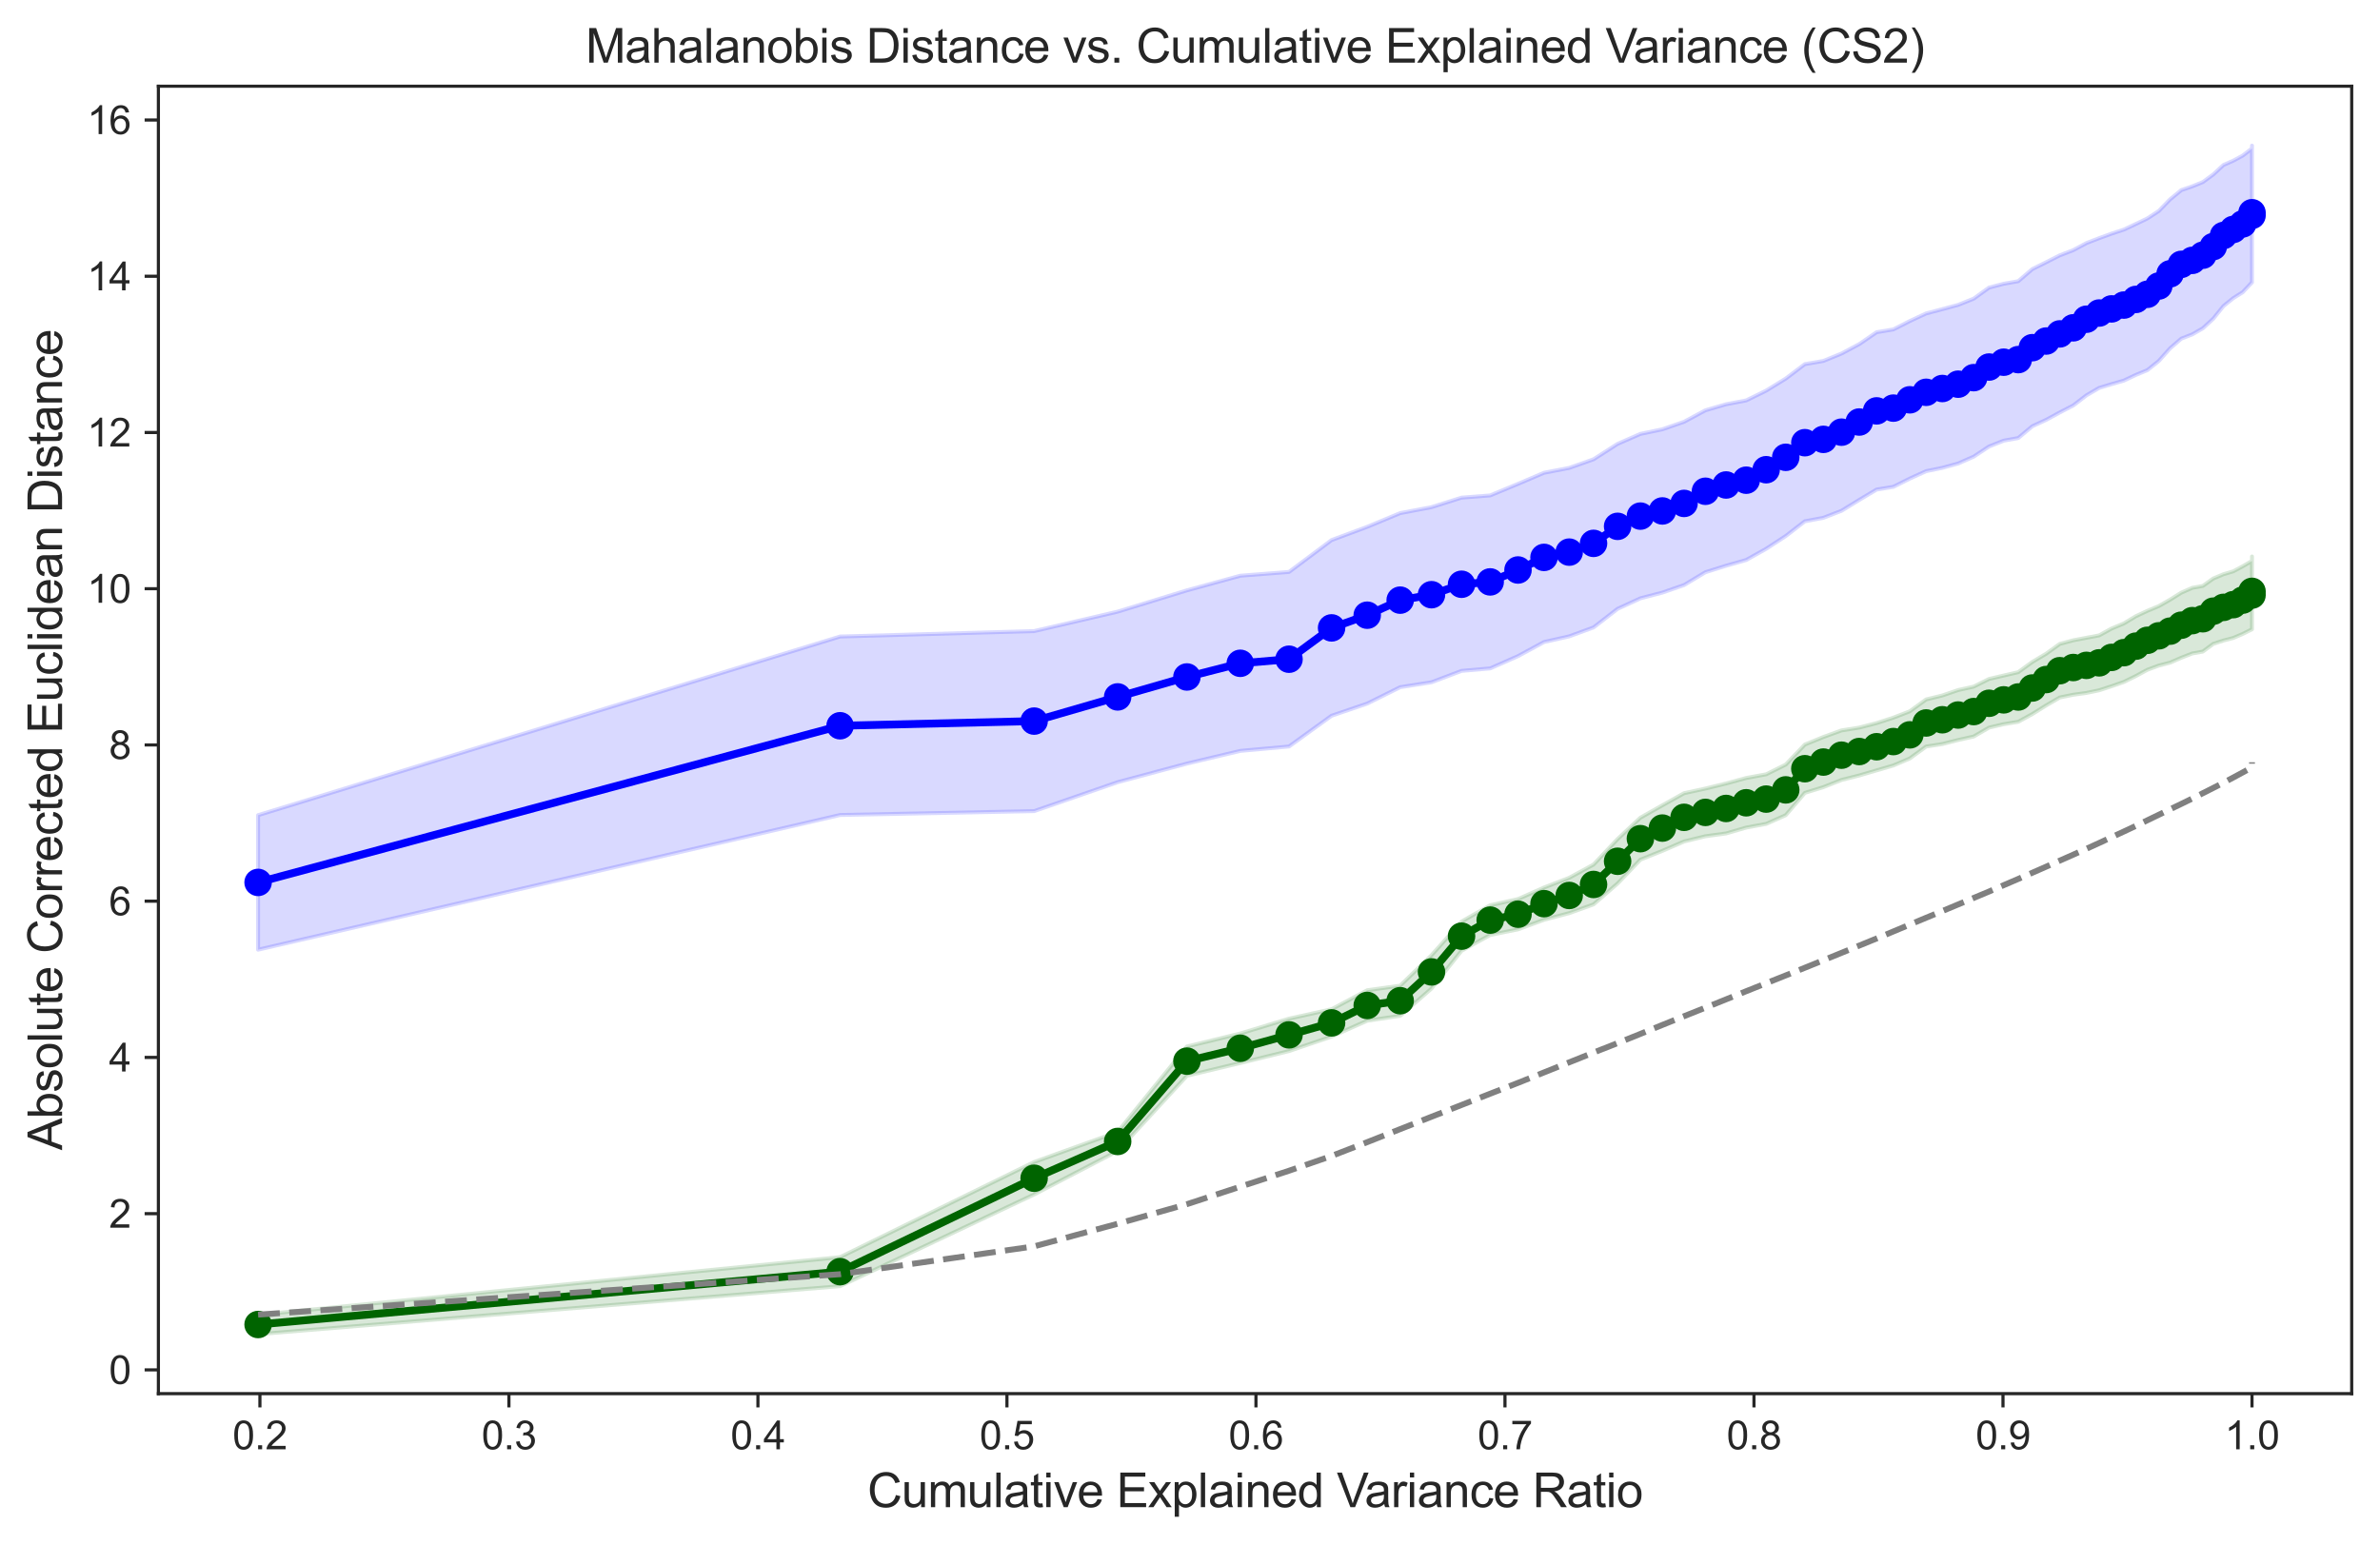 <?xml version="1.0" encoding="utf-8" standalone="no"?>
<!DOCTYPE svg PUBLIC "-//W3C//DTD SVG 1.1//EN"
  "http://www.w3.org/Graphics/SVG/1.1/DTD/svg11.dtd">
<svg xmlns:xlink="http://www.w3.org/1999/xlink" width="605.496pt" height="393.042pt" viewBox="0 0 605.496 393.042" xmlns="http://www.w3.org/2000/svg" version="1.1">
 <defs>
  <style type="text/css">*{stroke-linejoin: round; stroke-linecap: butt}</style>
 </defs>
 <g id="figure_1">
  <g id="patch_1">
   <path d="M 0 393.042 
L 605.496 393.042 
L 605.496 0 
L 0 0 
z
" style="fill: #ffffff"/>
  </g>
  <g id="axes_1">
   <g id="patch_2">
    <path d="M 40.296 354.576 
L 598.296 354.576 
L 598.296 21.936 
L 40.296 21.936 
z
" style="fill: #ffffff"/>
   </g>
   <g id="matplotlib.axis_1">
    <g id="xtick_1">
     <g id="line2d_1">
      <defs>
       <path id="mf337834ff1" d="M 0 0 
L 0 3.5 
" style="stroke: #262626; stroke-width: 0.8"/>
      </defs>
      <g>
       <use xlink:href="#mf337834ff1" x="66.124" y="354.576" style="fill: #262626; stroke: #262626; stroke-width: 0.8"/>
      </g>
     </g>
     <g id="text_1">
      <!-- 0.2 -->
      <g style="fill: #262626" transform="translate(59.174 368.733) scale(0.1 -0.1)">
       <defs>
        <path id="ArialMT-30" d="M 266 2259 
Q 266 3072 433 3567 
Q 600 4063 929 4331 
Q 1259 4600 1759 4600 
Q 2128 4600 2406 4451 
Q 2684 4303 2865 4023 
Q 3047 3744 3150 3342 
Q 3253 2941 3253 2259 
Q 3253 1453 3087 958 
Q 2922 463 2592 192 
Q 2263 -78 1759 -78 
Q 1097 -78 719 397 
Q 266 969 266 2259 
z
M 844 2259 
Q 844 1131 1108 757 
Q 1372 384 1759 384 
Q 2147 384 2411 759 
Q 2675 1134 2675 2259 
Q 2675 3391 2411 3762 
Q 2147 4134 1753 4134 
Q 1366 4134 1134 3806 
Q 844 3388 844 2259 
z
" transform="scale(0.016)"/>
        <path id="ArialMT-2e" d="M 581 0 
L 581 641 
L 1222 641 
L 1222 0 
L 581 0 
z
" transform="scale(0.016)"/>
        <path id="ArialMT-32" d="M 3222 541 
L 3222 0 
L 194 0 
Q 188 203 259 391 
Q 375 700 629 1000 
Q 884 1300 1366 1694 
Q 2113 2306 2375 2664 
Q 2638 3022 2638 3341 
Q 2638 3675 2398 3904 
Q 2159 4134 1775 4134 
Q 1369 4134 1125 3890 
Q 881 3647 878 3216 
L 300 3275 
Q 359 3922 746 4261 
Q 1134 4600 1788 4600 
Q 2447 4600 2831 4234 
Q 3216 3869 3216 3328 
Q 3216 3053 3103 2787 
Q 2991 2522 2730 2228 
Q 2469 1934 1863 1422 
Q 1356 997 1212 845 
Q 1069 694 975 541 
L 3222 541 
z
" transform="scale(0.016)"/>
       </defs>
       <use xlink:href="#ArialMT-30"/>
       <use xlink:href="#ArialMT-2e" x="55.615"/>
       <use xlink:href="#ArialMT-32" x="83.398"/>
      </g>
     </g>
    </g>
    <g id="xtick_2">
     <g id="line2d_2">
      <g>
       <use xlink:href="#mf337834ff1" x="129.475" y="354.576" style="fill: #262626; stroke: #262626; stroke-width: 0.8"/>
      </g>
     </g>
     <g id="text_2">
      <!-- 0.3 -->
      <g style="fill: #262626" transform="translate(122.525 368.733) scale(0.1 -0.1)">
       <defs>
        <path id="ArialMT-33" d="M 269 1209 
L 831 1284 
Q 928 806 1161 595 
Q 1394 384 1728 384 
Q 2125 384 2398 659 
Q 2672 934 2672 1341 
Q 2672 1728 2419 1979 
Q 2166 2231 1775 2231 
Q 1616 2231 1378 2169 
L 1441 2663 
Q 1497 2656 1531 2656 
Q 1891 2656 2178 2843 
Q 2466 3031 2466 3422 
Q 2466 3731 2256 3934 
Q 2047 4138 1716 4138 
Q 1388 4138 1169 3931 
Q 950 3725 888 3313 
L 325 3413 
Q 428 3978 793 4289 
Q 1159 4600 1703 4600 
Q 2078 4600 2393 4439 
Q 2709 4278 2876 4000 
Q 3044 3722 3044 3409 
Q 3044 3113 2884 2869 
Q 2725 2625 2413 2481 
Q 2819 2388 3044 2092 
Q 3269 1797 3269 1353 
Q 3269 753 2831 336 
Q 2394 -81 1725 -81 
Q 1122 -81 723 278 
Q 325 638 269 1209 
z
" transform="scale(0.016)"/>
       </defs>
       <use xlink:href="#ArialMT-30"/>
       <use xlink:href="#ArialMT-2e" x="55.615"/>
       <use xlink:href="#ArialMT-33" x="83.398"/>
      </g>
     </g>
    </g>
    <g id="xtick_3">
     <g id="line2d_3">
      <g>
       <use xlink:href="#mf337834ff1" x="192.826" y="354.576" style="fill: #262626; stroke: #262626; stroke-width: 0.8"/>
      </g>
     </g>
     <g id="text_3">
      <!-- 0.4 -->
      <g style="fill: #262626" transform="translate(185.876 368.733) scale(0.1 -0.1)">
       <defs>
        <path id="ArialMT-34" d="M 2069 0 
L 2069 1097 
L 81 1097 
L 81 1613 
L 2172 4581 
L 2631 4581 
L 2631 1613 
L 3250 1613 
L 3250 1097 
L 2631 1097 
L 2631 0 
L 2069 0 
z
M 2069 1613 
L 2069 3678 
L 634 1613 
L 2069 1613 
z
" transform="scale(0.016)"/>
       </defs>
       <use xlink:href="#ArialMT-30"/>
       <use xlink:href="#ArialMT-2e" x="55.615"/>
       <use xlink:href="#ArialMT-34" x="83.398"/>
      </g>
     </g>
    </g>
    <g id="xtick_4">
     <g id="line2d_4">
      <g>
       <use xlink:href="#mf337834ff1" x="256.177" y="354.576" style="fill: #262626; stroke: #262626; stroke-width: 0.8"/>
      </g>
     </g>
     <g id="text_4">
      <!-- 0.5 -->
      <g style="fill: #262626" transform="translate(249.227 368.733) scale(0.1 -0.1)">
       <defs>
        <path id="ArialMT-35" d="M 266 1200 
L 856 1250 
Q 922 819 1161 601 
Q 1400 384 1738 384 
Q 2144 384 2425 690 
Q 2706 997 2706 1503 
Q 2706 1984 2436 2262 
Q 2166 2541 1728 2541 
Q 1456 2541 1237 2417 
Q 1019 2294 894 2097 
L 366 2166 
L 809 4519 
L 3088 4519 
L 3088 3981 
L 1259 3981 
L 1013 2750 
Q 1425 3038 1878 3038 
Q 2478 3038 2890 2622 
Q 3303 2206 3303 1553 
Q 3303 931 2941 478 
Q 2500 -78 1738 -78 
Q 1113 -78 717 272 
Q 322 622 266 1200 
z
" transform="scale(0.016)"/>
       </defs>
       <use xlink:href="#ArialMT-30"/>
       <use xlink:href="#ArialMT-2e" x="55.615"/>
       <use xlink:href="#ArialMT-35" x="83.398"/>
      </g>
     </g>
    </g>
    <g id="xtick_5">
     <g id="line2d_5">
      <g>
       <use xlink:href="#mf337834ff1" x="319.528" y="354.576" style="fill: #262626; stroke: #262626; stroke-width: 0.8"/>
      </g>
     </g>
     <g id="text_5">
      <!-- 0.6 -->
      <g style="fill: #262626" transform="translate(312.578 368.733) scale(0.1 -0.1)">
       <defs>
        <path id="ArialMT-36" d="M 3184 3459 
L 2625 3416 
Q 2550 3747 2413 3897 
Q 2184 4138 1850 4138 
Q 1581 4138 1378 3988 
Q 1113 3794 959 3422 
Q 806 3050 800 2363 
Q 1003 2672 1297 2822 
Q 1591 2972 1913 2972 
Q 2475 2972 2870 2558 
Q 3266 2144 3266 1488 
Q 3266 1056 3080 686 
Q 2894 316 2569 119 
Q 2244 -78 1831 -78 
Q 1128 -78 684 439 
Q 241 956 241 2144 
Q 241 3472 731 4075 
Q 1159 4600 1884 4600 
Q 2425 4600 2770 4297 
Q 3116 3994 3184 3459 
z
M 888 1484 
Q 888 1194 1011 928 
Q 1134 663 1356 523 
Q 1578 384 1822 384 
Q 2178 384 2434 671 
Q 2691 959 2691 1453 
Q 2691 1928 2437 2201 
Q 2184 2475 1800 2475 
Q 1419 2475 1153 2201 
Q 888 1928 888 1484 
z
" transform="scale(0.016)"/>
       </defs>
       <use xlink:href="#ArialMT-30"/>
       <use xlink:href="#ArialMT-2e" x="55.615"/>
       <use xlink:href="#ArialMT-36" x="83.398"/>
      </g>
     </g>
    </g>
    <g id="xtick_6">
     <g id="line2d_6">
      <g>
       <use xlink:href="#mf337834ff1" x="382.879" y="354.576" style="fill: #262626; stroke: #262626; stroke-width: 0.8"/>
      </g>
     </g>
     <g id="text_6">
      <!-- 0.7 -->
      <g style="fill: #262626" transform="translate(375.929 368.733) scale(0.1 -0.1)">
       <defs>
        <path id="ArialMT-37" d="M 303 3981 
L 303 4522 
L 3269 4522 
L 3269 4084 
Q 2831 3619 2401 2847 
Q 1972 2075 1738 1259 
Q 1569 684 1522 0 
L 944 0 
Q 953 541 1156 1306 
Q 1359 2072 1739 2783 
Q 2119 3494 2547 3981 
L 303 3981 
z
" transform="scale(0.016)"/>
       </defs>
       <use xlink:href="#ArialMT-30"/>
       <use xlink:href="#ArialMT-2e" x="55.615"/>
       <use xlink:href="#ArialMT-37" x="83.398"/>
      </g>
     </g>
    </g>
    <g id="xtick_7">
     <g id="line2d_7">
      <g>
       <use xlink:href="#mf337834ff1" x="446.23" y="354.576" style="fill: #262626; stroke: #262626; stroke-width: 0.8"/>
      </g>
     </g>
     <g id="text_7">
      <!-- 0.8 -->
      <g style="fill: #262626" transform="translate(439.28 368.733) scale(0.1 -0.1)">
       <defs>
        <path id="ArialMT-38" d="M 1131 2484 
Q 781 2613 612 2850 
Q 444 3088 444 3419 
Q 444 3919 803 4259 
Q 1163 4600 1759 4600 
Q 2359 4600 2725 4251 
Q 3091 3903 3091 3403 
Q 3091 3084 2923 2848 
Q 2756 2613 2416 2484 
Q 2838 2347 3058 2040 
Q 3278 1734 3278 1309 
Q 3278 722 2862 322 
Q 2447 -78 1769 -78 
Q 1091 -78 675 323 
Q 259 725 259 1325 
Q 259 1772 486 2073 
Q 713 2375 1131 2484 
z
M 1019 3438 
Q 1019 3113 1228 2906 
Q 1438 2700 1772 2700 
Q 2097 2700 2305 2904 
Q 2513 3109 2513 3406 
Q 2513 3716 2298 3927 
Q 2084 4138 1766 4138 
Q 1444 4138 1231 3931 
Q 1019 3725 1019 3438 
z
M 838 1322 
Q 838 1081 952 856 
Q 1066 631 1291 507 
Q 1516 384 1775 384 
Q 2178 384 2440 643 
Q 2703 903 2703 1303 
Q 2703 1709 2433 1975 
Q 2163 2241 1756 2241 
Q 1359 2241 1098 1978 
Q 838 1716 838 1322 
z
" transform="scale(0.016)"/>
       </defs>
       <use xlink:href="#ArialMT-30"/>
       <use xlink:href="#ArialMT-2e" x="55.615"/>
       <use xlink:href="#ArialMT-38" x="83.398"/>
      </g>
     </g>
    </g>
    <g id="xtick_8">
     <g id="line2d_8">
      <g>
       <use xlink:href="#mf337834ff1" x="509.582" y="354.576" style="fill: #262626; stroke: #262626; stroke-width: 0.8"/>
      </g>
     </g>
     <g id="text_8">
      <!-- 0.9 -->
      <g style="fill: #262626" transform="translate(502.632 368.733) scale(0.1 -0.1)">
       <defs>
        <path id="ArialMT-39" d="M 350 1059 
L 891 1109 
Q 959 728 1153 556 
Q 1347 384 1650 384 
Q 1909 384 2104 503 
Q 2300 622 2425 820 
Q 2550 1019 2634 1356 
Q 2719 1694 2719 2044 
Q 2719 2081 2716 2156 
Q 2547 1888 2255 1720 
Q 1963 1553 1622 1553 
Q 1053 1553 659 1965 
Q 266 2378 266 3053 
Q 266 3750 677 4175 
Q 1088 4600 1706 4600 
Q 2153 4600 2523 4359 
Q 2894 4119 3086 3673 
Q 3278 3228 3278 2384 
Q 3278 1506 3087 986 
Q 2897 466 2520 194 
Q 2144 -78 1638 -78 
Q 1100 -78 759 220 
Q 419 519 350 1059 
z
M 2653 3081 
Q 2653 3566 2395 3850 
Q 2138 4134 1775 4134 
Q 1400 4134 1122 3828 
Q 844 3522 844 3034 
Q 844 2597 1108 2323 
Q 1372 2050 1759 2050 
Q 2150 2050 2401 2323 
Q 2653 2597 2653 3081 
z
" transform="scale(0.016)"/>
       </defs>
       <use xlink:href="#ArialMT-30"/>
       <use xlink:href="#ArialMT-2e" x="55.615"/>
       <use xlink:href="#ArialMT-39" x="83.398"/>
      </g>
     </g>
    </g>
    <g id="xtick_9">
     <g id="line2d_9">
      <g>
       <use xlink:href="#mf337834ff1" x="572.933" y="354.576" style="fill: #262626; stroke: #262626; stroke-width: 0.8"/>
      </g>
     </g>
     <g id="text_9">
      <!-- 1.0 -->
      <g style="fill: #262626" transform="translate(565.983 368.733) scale(0.1 -0.1)">
       <defs>
        <path id="ArialMT-31" d="M 2384 0 
L 1822 0 
L 1822 3584 
Q 1619 3391 1289 3197 
Q 959 3003 697 2906 
L 697 3450 
Q 1169 3672 1522 3987 
Q 1875 4303 2022 4600 
L 2384 4600 
L 2384 0 
z
" transform="scale(0.016)"/>
       </defs>
       <use xlink:href="#ArialMT-31"/>
       <use xlink:href="#ArialMT-2e" x="55.615"/>
       <use xlink:href="#ArialMT-30" x="83.398"/>
      </g>
     </g>
    </g>
    <g id="text_10">
     <!-- Cumulative Explained Variance Ratio -->
     <g style="fill: #262626" transform="translate(220.691 383.457) scale(0.12 -0.12)">
      <defs>
       <path id="ArialMT-43" d="M 3763 1606 
L 4369 1453 
Q 4178 706 3683 314 
Q 3188 -78 2472 -78 
Q 1731 -78 1267 223 
Q 803 525 561 1097 
Q 319 1669 319 2325 
Q 319 3041 592 3573 
Q 866 4106 1370 4382 
Q 1875 4659 2481 4659 
Q 3169 4659 3637 4309 
Q 4106 3959 4291 3325 
L 3694 3184 
Q 3534 3684 3231 3912 
Q 2928 4141 2469 4141 
Q 1941 4141 1586 3887 
Q 1231 3634 1087 3207 
Q 944 2781 944 2328 
Q 944 1744 1114 1308 
Q 1284 872 1643 656 
Q 2003 441 2422 441 
Q 2931 441 3284 734 
Q 3638 1028 3763 1606 
z
" transform="scale(0.016)"/>
       <path id="ArialMT-75" d="M 2597 0 
L 2597 488 
Q 2209 -75 1544 -75 
Q 1250 -75 995 37 
Q 741 150 617 320 
Q 494 491 444 738 
Q 409 903 409 1263 
L 409 3319 
L 972 3319 
L 972 1478 
Q 972 1038 1006 884 
Q 1059 663 1231 536 
Q 1403 409 1656 409 
Q 1909 409 2131 539 
Q 2353 669 2445 892 
Q 2538 1116 2538 1541 
L 2538 3319 
L 3100 3319 
L 3100 0 
L 2597 0 
z
" transform="scale(0.016)"/>
       <path id="ArialMT-6d" d="M 422 0 
L 422 3319 
L 925 3319 
L 925 2853 
Q 1081 3097 1340 3245 
Q 1600 3394 1931 3394 
Q 2300 3394 2536 3241 
Q 2772 3088 2869 2813 
Q 3263 3394 3894 3394 
Q 4388 3394 4653 3120 
Q 4919 2847 4919 2278 
L 4919 0 
L 4359 0 
L 4359 2091 
Q 4359 2428 4304 2576 
Q 4250 2725 4106 2815 
Q 3963 2906 3769 2906 
Q 3419 2906 3187 2673 
Q 2956 2441 2956 1928 
L 2956 0 
L 2394 0 
L 2394 2156 
Q 2394 2531 2256 2718 
Q 2119 2906 1806 2906 
Q 1569 2906 1367 2781 
Q 1166 2656 1075 2415 
Q 984 2175 984 1722 
L 984 0 
L 422 0 
z
" transform="scale(0.016)"/>
       <path id="ArialMT-6c" d="M 409 0 
L 409 4581 
L 972 4581 
L 972 0 
L 409 0 
z
" transform="scale(0.016)"/>
       <path id="ArialMT-61" d="M 2588 409 
Q 2275 144 1986 34 
Q 1697 -75 1366 -75 
Q 819 -75 525 192 
Q 231 459 231 875 
Q 231 1119 342 1320 
Q 453 1522 633 1644 
Q 813 1766 1038 1828 
Q 1203 1872 1538 1913 
Q 2219 1994 2541 2106 
Q 2544 2222 2544 2253 
Q 2544 2597 2384 2738 
Q 2169 2928 1744 2928 
Q 1347 2928 1158 2789 
Q 969 2650 878 2297 
L 328 2372 
Q 403 2725 575 2942 
Q 747 3159 1072 3276 
Q 1397 3394 1825 3394 
Q 2250 3394 2515 3294 
Q 2781 3194 2906 3042 
Q 3031 2891 3081 2659 
Q 3109 2516 3109 2141 
L 3109 1391 
Q 3109 606 3145 398 
Q 3181 191 3288 0 
L 2700 0 
Q 2613 175 2588 409 
z
M 2541 1666 
Q 2234 1541 1622 1453 
Q 1275 1403 1131 1340 
Q 988 1278 909 1158 
Q 831 1038 831 891 
Q 831 666 1001 516 
Q 1172 366 1500 366 
Q 1825 366 2078 508 
Q 2331 650 2450 897 
Q 2541 1088 2541 1459 
L 2541 1666 
z
" transform="scale(0.016)"/>
       <path id="ArialMT-74" d="M 1650 503 
L 1731 6 
Q 1494 -44 1306 -44 
Q 1000 -44 831 53 
Q 663 150 594 308 
Q 525 466 525 972 
L 525 2881 
L 113 2881 
L 113 3319 
L 525 3319 
L 525 4141 
L 1084 4478 
L 1084 3319 
L 1650 3319 
L 1650 2881 
L 1084 2881 
L 1084 941 
Q 1084 700 1114 631 
Q 1144 563 1211 522 
Q 1278 481 1403 481 
Q 1497 481 1650 503 
z
" transform="scale(0.016)"/>
       <path id="ArialMT-69" d="M 425 3934 
L 425 4581 
L 988 4581 
L 988 3934 
L 425 3934 
z
M 425 0 
L 425 3319 
L 988 3319 
L 988 0 
L 425 0 
z
" transform="scale(0.016)"/>
       <path id="ArialMT-76" d="M 1344 0 
L 81 3319 
L 675 3319 
L 1388 1331 
Q 1503 1009 1600 663 
Q 1675 925 1809 1294 
L 2547 3319 
L 3125 3319 
L 1869 0 
L 1344 0 
z
" transform="scale(0.016)"/>
       <path id="ArialMT-65" d="M 2694 1069 
L 3275 997 
Q 3138 488 2766 206 
Q 2394 -75 1816 -75 
Q 1088 -75 661 373 
Q 234 822 234 1631 
Q 234 2469 665 2931 
Q 1097 3394 1784 3394 
Q 2450 3394 2872 2941 
Q 3294 2488 3294 1666 
Q 3294 1616 3291 1516 
L 816 1516 
Q 847 969 1125 678 
Q 1403 388 1819 388 
Q 2128 388 2347 550 
Q 2566 713 2694 1069 
z
M 847 1978 
L 2700 1978 
Q 2663 2397 2488 2606 
Q 2219 2931 1791 2931 
Q 1403 2931 1139 2672 
Q 875 2413 847 1978 
z
" transform="scale(0.016)"/>
       <path id="ArialMT-20" transform="scale(0.016)"/>
       <path id="ArialMT-45" d="M 506 0 
L 506 4581 
L 3819 4581 
L 3819 4041 
L 1113 4041 
L 1113 2638 
L 3647 2638 
L 3647 2100 
L 1113 2100 
L 1113 541 
L 3925 541 
L 3925 0 
L 506 0 
z
" transform="scale(0.016)"/>
       <path id="ArialMT-78" d="M 47 0 
L 1259 1725 
L 138 3319 
L 841 3319 
L 1350 2541 
Q 1494 2319 1581 2169 
Q 1719 2375 1834 2534 
L 2394 3319 
L 3066 3319 
L 1919 1756 
L 3153 0 
L 2463 0 
L 1781 1031 
L 1600 1309 
L 728 0 
L 47 0 
z
" transform="scale(0.016)"/>
       <path id="ArialMT-70" d="M 422 -1272 
L 422 3319 
L 934 3319 
L 934 2888 
Q 1116 3141 1344 3267 
Q 1572 3394 1897 3394 
Q 2322 3394 2647 3175 
Q 2972 2956 3137 2557 
Q 3303 2159 3303 1684 
Q 3303 1175 3120 767 
Q 2938 359 2589 142 
Q 2241 -75 1856 -75 
Q 1575 -75 1351 44 
Q 1128 163 984 344 
L 984 -1272 
L 422 -1272 
z
M 931 1641 
Q 931 1000 1190 694 
Q 1450 388 1819 388 
Q 2194 388 2461 705 
Q 2728 1022 2728 1688 
Q 2728 2322 2467 2637 
Q 2206 2953 1844 2953 
Q 1484 2953 1207 2617 
Q 931 2281 931 1641 
z
" transform="scale(0.016)"/>
       <path id="ArialMT-6e" d="M 422 0 
L 422 3319 
L 928 3319 
L 928 2847 
Q 1294 3394 1984 3394 
Q 2284 3394 2536 3286 
Q 2788 3178 2913 3003 
Q 3038 2828 3088 2588 
Q 3119 2431 3119 2041 
L 3119 0 
L 2556 0 
L 2556 2019 
Q 2556 2363 2490 2533 
Q 2425 2703 2258 2804 
Q 2091 2906 1866 2906 
Q 1506 2906 1245 2678 
Q 984 2450 984 1813 
L 984 0 
L 422 0 
z
" transform="scale(0.016)"/>
       <path id="ArialMT-64" d="M 2575 0 
L 2575 419 
Q 2259 -75 1647 -75 
Q 1250 -75 917 144 
Q 584 363 401 755 
Q 219 1147 219 1656 
Q 219 2153 384 2558 
Q 550 2963 881 3178 
Q 1213 3394 1622 3394 
Q 1922 3394 2156 3267 
Q 2391 3141 2538 2938 
L 2538 4581 
L 3097 4581 
L 3097 0 
L 2575 0 
z
M 797 1656 
Q 797 1019 1065 703 
Q 1334 388 1700 388 
Q 2069 388 2326 689 
Q 2584 991 2584 1609 
Q 2584 2291 2321 2609 
Q 2059 2928 1675 2928 
Q 1300 2928 1048 2622 
Q 797 2316 797 1656 
z
" transform="scale(0.016)"/>
       <path id="ArialMT-56" d="M 1803 0 
L 28 4581 
L 684 4581 
L 1875 1253 
Q 2019 853 2116 503 
Q 2222 878 2363 1253 
L 3600 4581 
L 4219 4581 
L 2425 0 
L 1803 0 
z
" transform="scale(0.016)"/>
       <path id="ArialMT-72" d="M 416 0 
L 416 3319 
L 922 3319 
L 922 2816 
Q 1116 3169 1280 3281 
Q 1444 3394 1641 3394 
Q 1925 3394 2219 3213 
L 2025 2691 
Q 1819 2813 1613 2813 
Q 1428 2813 1281 2702 
Q 1134 2591 1072 2394 
Q 978 2094 978 1738 
L 978 0 
L 416 0 
z
" transform="scale(0.016)"/>
       <path id="ArialMT-63" d="M 2588 1216 
L 3141 1144 
Q 3050 572 2676 248 
Q 2303 -75 1759 -75 
Q 1078 -75 664 370 
Q 250 816 250 1647 
Q 250 2184 428 2587 
Q 606 2991 970 3192 
Q 1334 3394 1763 3394 
Q 2303 3394 2647 3120 
Q 2991 2847 3088 2344 
L 2541 2259 
Q 2463 2594 2264 2762 
Q 2066 2931 1784 2931 
Q 1359 2931 1093 2626 
Q 828 2322 828 1663 
Q 828 994 1084 691 
Q 1341 388 1753 388 
Q 2084 388 2306 591 
Q 2528 794 2588 1216 
z
" transform="scale(0.016)"/>
       <path id="ArialMT-52" d="M 503 0 
L 503 4581 
L 2534 4581 
Q 3147 4581 3465 4457 
Q 3784 4334 3975 4021 
Q 4166 3709 4166 3331 
Q 4166 2844 3850 2509 
Q 3534 2175 2875 2084 
Q 3116 1969 3241 1856 
Q 3506 1613 3744 1247 
L 4541 0 
L 3778 0 
L 3172 953 
Q 2906 1366 2734 1584 
Q 2563 1803 2427 1890 
Q 2291 1978 2150 2013 
Q 2047 2034 1813 2034 
L 1109 2034 
L 1109 0 
L 503 0 
z
M 1109 2559 
L 2413 2559 
Q 2828 2559 3062 2645 
Q 3297 2731 3419 2920 
Q 3541 3109 3541 3331 
Q 3541 3656 3305 3865 
Q 3069 4075 2559 4075 
L 1109 4075 
L 1109 2559 
z
" transform="scale(0.016)"/>
       <path id="ArialMT-6f" d="M 213 1659 
Q 213 2581 725 3025 
Q 1153 3394 1769 3394 
Q 2453 3394 2887 2945 
Q 3322 2497 3322 1706 
Q 3322 1066 3130 698 
Q 2938 331 2570 128 
Q 2203 -75 1769 -75 
Q 1072 -75 642 372 
Q 213 819 213 1659 
z
M 791 1659 
Q 791 1022 1069 705 
Q 1347 388 1769 388 
Q 2188 388 2466 706 
Q 2744 1025 2744 1678 
Q 2744 2294 2464 2611 
Q 2184 2928 1769 2928 
Q 1347 2928 1069 2612 
Q 791 2297 791 1659 
z
" transform="scale(0.016)"/>
      </defs>
      <use xlink:href="#ArialMT-43"/>
      <use xlink:href="#ArialMT-75" x="72.217"/>
      <use xlink:href="#ArialMT-6d" x="127.832"/>
      <use xlink:href="#ArialMT-75" x="211.133"/>
      <use xlink:href="#ArialMT-6c" x="266.748"/>
      <use xlink:href="#ArialMT-61" x="288.965"/>
      <use xlink:href="#ArialMT-74" x="344.58"/>
      <use xlink:href="#ArialMT-69" x="372.363"/>
      <use xlink:href="#ArialMT-76" x="394.58"/>
      <use xlink:href="#ArialMT-65" x="444.58"/>
      <use xlink:href="#ArialMT-20" x="500.195"/>
      <use xlink:href="#ArialMT-45" x="527.979"/>
      <use xlink:href="#ArialMT-78" x="594.678"/>
      <use xlink:href="#ArialMT-70" x="644.678"/>
      <use xlink:href="#ArialMT-6c" x="700.293"/>
      <use xlink:href="#ArialMT-61" x="722.51"/>
      <use xlink:href="#ArialMT-69" x="778.125"/>
      <use xlink:href="#ArialMT-6e" x="800.342"/>
      <use xlink:href="#ArialMT-65" x="855.957"/>
      <use xlink:href="#ArialMT-64" x="911.572"/>
      <use xlink:href="#ArialMT-20" x="967.188"/>
      <use xlink:href="#ArialMT-56" x="994.971"/>
      <use xlink:href="#ArialMT-61" x="1054.295"/>
      <use xlink:href="#ArialMT-72" x="1109.91"/>
      <use xlink:href="#ArialMT-69" x="1143.211"/>
      <use xlink:href="#ArialMT-61" x="1165.428"/>
      <use xlink:href="#ArialMT-6e" x="1221.043"/>
      <use xlink:href="#ArialMT-63" x="1276.658"/>
      <use xlink:href="#ArialMT-65" x="1326.658"/>
      <use xlink:href="#ArialMT-20" x="1382.273"/>
      <use xlink:href="#ArialMT-52" x="1410.057"/>
      <use xlink:href="#ArialMT-61" x="1482.273"/>
      <use xlink:href="#ArialMT-74" x="1537.889"/>
      <use xlink:href="#ArialMT-69" x="1565.672"/>
      <use xlink:href="#ArialMT-6f" x="1587.889"/>
     </g>
    </g>
   </g>
   <g id="matplotlib.axis_2">
    <g id="ytick_1">
     <g id="line2d_10">
      <defs>
       <path id="m426eafd261" d="M 0 0 
L -3.5 0 
" style="stroke: #262626; stroke-width: 0.8"/>
      </defs>
      <g>
       <use xlink:href="#m426eafd261" x="40.296" y="348.534" style="fill: #262626; stroke: #262626; stroke-width: 0.8"/>
      </g>
     </g>
     <g id="text_11">
      <!-- 0 -->
      <g style="fill: #262626" transform="translate(27.735 352.113) scale(0.1 -0.1)">
       <use xlink:href="#ArialMT-30"/>
      </g>
     </g>
    </g>
    <g id="ytick_2">
     <g id="line2d_11">
      <g>
       <use xlink:href="#m426eafd261" x="40.296" y="308.784" style="fill: #262626; stroke: #262626; stroke-width: 0.8"/>
      </g>
     </g>
     <g id="text_12">
      <!-- 2 -->
      <g style="fill: #262626" transform="translate(27.735 312.363) scale(0.1 -0.1)">
       <use xlink:href="#ArialMT-32"/>
      </g>
     </g>
    </g>
    <g id="ytick_3">
     <g id="line2d_12">
      <g>
       <use xlink:href="#m426eafd261" x="40.296" y="269.035" style="fill: #262626; stroke: #262626; stroke-width: 0.8"/>
      </g>
     </g>
     <g id="text_13">
      <!-- 4 -->
      <g style="fill: #262626" transform="translate(27.735 272.614) scale(0.1 -0.1)">
       <use xlink:href="#ArialMT-34"/>
      </g>
     </g>
    </g>
    <g id="ytick_4">
     <g id="line2d_13">
      <g>
       <use xlink:href="#m426eafd261" x="40.296" y="229.285" style="fill: #262626; stroke: #262626; stroke-width: 0.8"/>
      </g>
     </g>
     <g id="text_14">
      <!-- 6 -->
      <g style="fill: #262626" transform="translate(27.735 232.864) scale(0.1 -0.1)">
       <use xlink:href="#ArialMT-36"/>
      </g>
     </g>
    </g>
    <g id="ytick_5">
     <g id="line2d_14">
      <g>
       <use xlink:href="#m426eafd261" x="40.296" y="189.536" style="fill: #262626; stroke: #262626; stroke-width: 0.8"/>
      </g>
     </g>
     <g id="text_15">
      <!-- 8 -->
      <g style="fill: #262626" transform="translate(27.735 193.114) scale(0.1 -0.1)">
       <use xlink:href="#ArialMT-38"/>
      </g>
     </g>
    </g>
    <g id="ytick_6">
     <g id="line2d_15">
      <g>
       <use xlink:href="#m426eafd261" x="40.296" y="149.786" style="fill: #262626; stroke: #262626; stroke-width: 0.8"/>
      </g>
     </g>
     <g id="text_16">
      <!-- 10 -->
      <g style="fill: #262626" transform="translate(22.174 153.365) scale(0.1 -0.1)">
       <use xlink:href="#ArialMT-31"/>
       <use xlink:href="#ArialMT-30" x="55.615"/>
      </g>
     </g>
    </g>
    <g id="ytick_7">
     <g id="line2d_16">
      <g>
       <use xlink:href="#m426eafd261" x="40.296" y="110.036" style="fill: #262626; stroke: #262626; stroke-width: 0.8"/>
      </g>
     </g>
     <g id="text_17">
      <!-- 12 -->
      <g style="fill: #262626" transform="translate(22.174 113.615) scale(0.1 -0.1)">
       <use xlink:href="#ArialMT-31"/>
       <use xlink:href="#ArialMT-32" x="55.615"/>
      </g>
     </g>
    </g>
    <g id="ytick_8">
     <g id="line2d_17">
      <g>
       <use xlink:href="#m426eafd261" x="40.296" y="70.287" style="fill: #262626; stroke: #262626; stroke-width: 0.8"/>
      </g>
     </g>
     <g id="text_18">
      <!-- 14 -->
      <g style="fill: #262626" transform="translate(22.174 73.866) scale(0.1 -0.1)">
       <use xlink:href="#ArialMT-31"/>
       <use xlink:href="#ArialMT-34" x="55.615"/>
      </g>
     </g>
    </g>
    <g id="ytick_9">
     <g id="line2d_18">
      <g>
       <use xlink:href="#m426eafd261" x="40.296" y="30.537" style="fill: #262626; stroke: #262626; stroke-width: 0.8"/>
      </g>
     </g>
     <g id="text_19">
      <!-- 16 -->
      <g style="fill: #262626" transform="translate(22.174 34.116) scale(0.1 -0.1)">
       <use xlink:href="#ArialMT-31"/>
       <use xlink:href="#ArialMT-36" x="55.615"/>
      </g>
     </g>
    </g>
    <g id="text_20">
     <!-- Absolute Corrected Euclidean Distance -->
     <g style="fill: #262626" transform="translate(15.789 292.641) rotate(-90) scale(0.12 -0.12)">
      <defs>
       <path id="ArialMT-41" d="M -9 0 
L 1750 4581 
L 2403 4581 
L 4278 0 
L 3588 0 
L 3053 1388 
L 1138 1388 
L 634 0 
L -9 0 
z
M 1313 1881 
L 2866 1881 
L 2388 3150 
Q 2169 3728 2063 4100 
Q 1975 3659 1816 3225 
L 1313 1881 
z
" transform="scale(0.016)"/>
       <path id="ArialMT-62" d="M 941 0 
L 419 0 
L 419 4581 
L 981 4581 
L 981 2947 
Q 1338 3394 1891 3394 
Q 2197 3394 2470 3270 
Q 2744 3147 2920 2923 
Q 3097 2700 3197 2384 
Q 3297 2069 3297 1709 
Q 3297 856 2875 390 
Q 2453 -75 1863 -75 
Q 1275 -75 941 416 
L 941 0 
z
M 934 1684 
Q 934 1088 1097 822 
Q 1363 388 1816 388 
Q 2184 388 2453 708 
Q 2722 1028 2722 1663 
Q 2722 2313 2464 2622 
Q 2206 2931 1841 2931 
Q 1472 2931 1203 2611 
Q 934 2291 934 1684 
z
" transform="scale(0.016)"/>
       <path id="ArialMT-73" d="M 197 991 
L 753 1078 
Q 800 744 1014 566 
Q 1228 388 1613 388 
Q 2000 388 2187 545 
Q 2375 703 2375 916 
Q 2375 1106 2209 1216 
Q 2094 1291 1634 1406 
Q 1016 1563 777 1677 
Q 538 1791 414 1992 
Q 291 2194 291 2438 
Q 291 2659 392 2848 
Q 494 3038 669 3163 
Q 800 3259 1026 3326 
Q 1253 3394 1513 3394 
Q 1903 3394 2198 3281 
Q 2494 3169 2634 2976 
Q 2775 2784 2828 2463 
L 2278 2388 
Q 2241 2644 2061 2787 
Q 1881 2931 1553 2931 
Q 1166 2931 1000 2803 
Q 834 2675 834 2503 
Q 834 2394 903 2306 
Q 972 2216 1119 2156 
Q 1203 2125 1616 2013 
Q 2213 1853 2448 1751 
Q 2684 1650 2818 1456 
Q 2953 1263 2953 975 
Q 2953 694 2789 445 
Q 2625 197 2315 61 
Q 2006 -75 1616 -75 
Q 969 -75 630 194 
Q 291 463 197 991 
z
" transform="scale(0.016)"/>
       <path id="ArialMT-44" d="M 494 0 
L 494 4581 
L 2072 4581 
Q 2606 4581 2888 4516 
Q 3281 4425 3559 4188 
Q 3922 3881 4101 3404 
Q 4281 2928 4281 2316 
Q 4281 1794 4159 1391 
Q 4038 988 3847 723 
Q 3656 459 3429 307 
Q 3203 156 2883 78 
Q 2563 0 2147 0 
L 494 0 
z
M 1100 541 
L 2078 541 
Q 2531 541 2789 625 
Q 3047 709 3200 863 
Q 3416 1078 3536 1442 
Q 3656 1806 3656 2325 
Q 3656 3044 3420 3430 
Q 3184 3816 2847 3947 
Q 2603 4041 2063 4041 
L 1100 4041 
L 1100 541 
z
" transform="scale(0.016)"/>
      </defs>
      <use xlink:href="#ArialMT-41"/>
      <use xlink:href="#ArialMT-62" x="66.699"/>
      <use xlink:href="#ArialMT-73" x="122.314"/>
      <use xlink:href="#ArialMT-6f" x="172.314"/>
      <use xlink:href="#ArialMT-6c" x="227.93"/>
      <use xlink:href="#ArialMT-75" x="250.146"/>
      <use xlink:href="#ArialMT-74" x="305.762"/>
      <use xlink:href="#ArialMT-65" x="333.545"/>
      <use xlink:href="#ArialMT-20" x="389.16"/>
      <use xlink:href="#ArialMT-43" x="416.943"/>
      <use xlink:href="#ArialMT-6f" x="489.16"/>
      <use xlink:href="#ArialMT-72" x="544.775"/>
      <use xlink:href="#ArialMT-72" x="578.076"/>
      <use xlink:href="#ArialMT-65" x="611.377"/>
      <use xlink:href="#ArialMT-63" x="666.992"/>
      <use xlink:href="#ArialMT-74" x="716.992"/>
      <use xlink:href="#ArialMT-65" x="744.775"/>
      <use xlink:href="#ArialMT-64" x="800.391"/>
      <use xlink:href="#ArialMT-20" x="856.006"/>
      <use xlink:href="#ArialMT-45" x="883.789"/>
      <use xlink:href="#ArialMT-75" x="950.488"/>
      <use xlink:href="#ArialMT-63" x="1006.104"/>
      <use xlink:href="#ArialMT-6c" x="1056.104"/>
      <use xlink:href="#ArialMT-69" x="1078.32"/>
      <use xlink:href="#ArialMT-64" x="1100.537"/>
      <use xlink:href="#ArialMT-65" x="1156.152"/>
      <use xlink:href="#ArialMT-61" x="1211.768"/>
      <use xlink:href="#ArialMT-6e" x="1267.383"/>
      <use xlink:href="#ArialMT-20" x="1322.998"/>
      <use xlink:href="#ArialMT-44" x="1350.781"/>
      <use xlink:href="#ArialMT-69" x="1422.998"/>
      <use xlink:href="#ArialMT-73" x="1445.215"/>
      <use xlink:href="#ArialMT-74" x="1495.215"/>
      <use xlink:href="#ArialMT-61" x="1522.998"/>
      <use xlink:href="#ArialMT-6e" x="1578.613"/>
      <use xlink:href="#ArialMT-63" x="1634.229"/>
      <use xlink:href="#ArialMT-65" x="1684.229"/>
     </g>
    </g>
   </g>
   <g id="PolyCollection_1">
    <defs>
     <path id="ma89cc4a4a2" d="M 65.66 -58.514 
L 65.66 -53.586 
L 213.723 -65.808 
L 263.093 -89.141 
L 284.345 -100.202 
L 301.962 -119.337 
L 315.538 -122.587 
L 327.939 -125.622 
L 338.768 -129.313 
L 347.834 -133.348 
L 356.22 -134.596 
L 364.186 -141.526 
L 371.832 -151.15 
L 379.118 -155.161 
L 386.196 -156.587 
L 392.811 -159.027 
L 399.221 -160.715 
L 405.412 -162.938 
L 411.535 -168.26 
L 417.334 -174.324 
L 422.925 -176.561 
L 428.442 -178.953 
L 433.879 -180.274 
L 439.132 -180.992 
L 444.253 -182.484 
L 449.326 -183.422 
L 454.311 -185.64 
L 459.172 -191.314 
L 463.888 -192.771 
L 468.492 -194.6 
L 473.001 -195.737 
L 477.433 -197.037 
L 481.69 -198.284 
L 485.88 -200.078 
L 490.028 -203.106 
L 494.147 -203.737 
L 498.166 -204.766 
L 502.128 -205.651 
L 506.033 -207.918 
L 509.759 -208.791 
L 513.46 -209.402 
L 517.043 -211.367 
L 520.571 -213.569 
L 524.027 -215.582 
L 527.457 -216.278 
L 530.804 -216.739 
L 534.05 -217.416 
L 537.2 -218.444 
L 540.338 -219.545 
L 543.39 -221.037 
L 546.312 -222.629 
L 549.215 -223.706 
L 552.094 -224.452 
L 554.951 -225.696 
L 557.74 -226.782 
L 560.424 -227.262 
L 563.082 -229.234 
L 565.682 -230.081 
L 568.16 -230.724 
L 570.576 -231.755 
L 572.933 -232.944 
L 572.933 -233.715 
L 572.933 -251.454 
L 572.933 -251.454 
L 572.933 -250.326 
L 570.576 -248.962 
L 568.16 -247.681 
L 565.682 -246.944 
L 563.082 -245.857 
L 560.424 -243.97 
L 557.74 -243.485 
L 554.951 -242.256 
L 552.094 -240.476 
L 549.215 -238.84 
L 546.312 -237.63 
L 543.39 -236.26 
L 540.338 -234.43 
L 537.2 -233.119 
L 534.05 -231.382 
L 530.804 -230.772 
L 527.457 -230.136 
L 524.027 -229.217 
L 520.571 -226.726 
L 517.043 -224.628 
L 513.46 -222.024 
L 509.759 -221.166 
L 506.033 -220.298 
L 502.128 -218.349 
L 498.166 -217.472 
L 494.147 -216.095 
L 490.028 -215.09 
L 485.88 -212.073 
L 481.69 -210.452 
L 477.433 -209.069 
L 473.001 -207.924 
L 468.492 -207.203 
L 463.888 -205.529 
L 459.172 -203.611 
L 454.311 -198.509 
L 449.326 -196.036 
L 444.253 -195.103 
L 439.132 -193.703 
L 433.879 -192.414 
L 428.442 -191.23 
L 422.925 -188.155 
L 417.334 -185 
L 411.535 -179.564 
L 405.412 -173.08 
L 399.221 -169.71 
L 392.811 -167.228 
L 386.196 -164.299 
L 379.118 -162.723 
L 371.832 -158.572 
L 364.186 -149.999 
L 356.22 -142.272 
L 347.834 -141.096 
L 338.768 -136.271 
L 327.939 -133.87 
L 315.538 -130.096 
L 301.962 -126.786 
L 284.345 -105.051 
L 263.093 -97.397 
L 213.723 -73.194 
L 65.66 -58.514 
z
" style="stroke: #006400; stroke-opacity: 0.15"/>
    </defs>
    <g clip-path="url(#p5ad25c1bb7)">
     <use xlink:href="#ma89cc4a4a2" x="0" y="393.042" style="fill: #006400; fill-opacity: 0.15; stroke: #006400; stroke-opacity: 0.15"/>
    </g>
   </g>
   <g id="PolyCollection_2">
    <defs>
     <path id="m32b827c21b" d="M 65.66 -185.646 
L 65.66 -151.416 
L 213.723 -185.685 
L 263.093 -186.671 
L 284.345 -194.035 
L 301.962 -198.767 
L 315.538 -201.995 
L 327.939 -203.115 
L 338.768 -210.943 
L 347.834 -214.035 
L 356.22 -218.205 
L 364.186 -219.458 
L 371.832 -222.352 
L 379.118 -222.981 
L 386.196 -226.107 
L 392.811 -229.693 
L 399.221 -231.137 
L 405.412 -233.403 
L 411.535 -238.139 
L 417.334 -240.815 
L 422.925 -242.271 
L 428.442 -244.187 
L 433.879 -247.453 
L 439.132 -249.106 
L 444.253 -250.569 
L 449.326 -253.411 
L 454.311 -256.656 
L 459.172 -260.417 
L 463.888 -261.297 
L 468.492 -263.078 
L 473.001 -265.845 
L 477.433 -268.486 
L 481.69 -269.181 
L 485.88 -271.278 
L 490.028 -273.165 
L 494.147 -274.009 
L 498.166 -275.117 
L 502.128 -276.857 
L 506.033 -279.442 
L 509.759 -280.926 
L 513.46 -281.595 
L 517.043 -284.595 
L 520.571 -286.22 
L 524.027 -288.103 
L 527.457 -289.877 
L 530.804 -292.45 
L 534.05 -294.348 
L 537.2 -295.306 
L 540.338 -296.213 
L 543.39 -297.655 
L 546.312 -298.866 
L 549.215 -301.19 
L 552.094 -304.418 
L 554.951 -306.886 
L 557.74 -307.967 
L 560.424 -309.51 
L 563.082 -311.953 
L 565.682 -315.178 
L 568.16 -317.176 
L 570.576 -318.694 
L 572.933 -321.207 
L 572.933 -321.858 
L 572.933 -355.986 
L 572.933 -355.986 
L 572.933 -355.27 
L 570.576 -353.46 
L 568.16 -352.158 
L 565.682 -351.072 
L 563.082 -348.663 
L 560.424 -346.719 
L 557.74 -345.63 
L 554.951 -344.677 
L 552.094 -342.329 
L 549.215 -339.361 
L 546.312 -337.467 
L 543.39 -336.063 
L 540.338 -334.632 
L 537.2 -333.598 
L 534.05 -332.449 
L 530.804 -331.195 
L 527.457 -329.401 
L 524.027 -328.079 
L 520.571 -326.329 
L 517.043 -324.577 
L 513.46 -321.498 
L 509.759 -320.85 
L 506.033 -319.872 
L 502.128 -317.06 
L 498.166 -315.472 
L 494.147 -314.384 
L 490.028 -313.296 
L 485.88 -311.363 
L 481.69 -309.232 
L 477.433 -308.52 
L 473.001 -305.489 
L 468.492 -303.096 
L 463.888 -301.213 
L 459.172 -300.402 
L 454.311 -296.72 
L 449.326 -293.657 
L 444.253 -291.166 
L 439.132 -290.194 
L 433.879 -288.653 
L 428.442 -285.731 
L 422.925 -283.818 
L 417.334 -282.65 
L 411.535 -280.113 
L 405.412 -276.189 
L 399.221 -273.998 
L 392.811 -272.759 
L 386.196 -269.934 
L 379.118 -266.996 
L 371.832 -266.431 
L 364.186 -264.012 
L 356.22 -262.493 
L 347.834 -259.006 
L 338.768 -255.637 
L 327.939 -247.527 
L 315.538 -246.567 
L 301.962 -242.841 
L 284.345 -237.425 
L 263.093 -232.476 
L 213.723 -231.097 
L 65.66 -185.646 
z
" style="stroke: #0000ff; stroke-opacity: 0.15"/>
    </defs>
    <g clip-path="url(#p5ad25c1bb7)">
     <use xlink:href="#m32b827c21b" x="0" y="393.042" style="fill: #0000ff; fill-opacity: 0.15; stroke: #0000ff; stroke-opacity: 0.15"/>
    </g>
   </g>
   <g id="line2d_19">
    <path d="M 65.66 336.992 
L 213.723 323.541 
L 263.093 299.773 
L 284.345 290.415 
L 301.962 269.98 
L 315.538 266.701 
L 327.939 263.296 
L 338.768 260.25 
L 347.834 255.819 
L 356.22 254.607 
L 364.186 247.279 
L 371.832 238.181 
L 379.118 234.099 
L 386.196 232.598 
L 392.811 229.914 
L 399.221 227.829 
L 405.412 225.033 
L 411.535 219.129 
L 417.334 213.38 
L 422.925 210.684 
L 428.442 207.95 
L 433.879 206.697 
L 439.132 205.694 
L 444.253 204.248 
L 449.326 203.312 
L 454.311 200.967 
L 459.172 195.579 
L 463.888 193.891 
L 468.492 192.14 
L 473.001 191.211 
L 477.433 189.988 
L 481.69 188.674 
L 485.88 186.966 
L 490.028 183.944 
L 494.147 183.125 
L 498.166 181.922 
L 502.128 181.041 
L 506.033 178.933 
L 509.759 178.063 
L 513.46 177.329 
L 517.043 175.044 
L 520.571 172.894 
L 524.027 170.642 
L 527.457 169.835 
L 530.804 169.286 
L 534.05 168.643 
L 537.2 167.26 
L 540.338 166.054 
L 543.39 164.393 
L 546.312 162.912 
L 549.215 161.769 
L 552.094 160.577 
L 554.951 159.066 
L 557.74 157.908 
L 560.424 157.426 
L 563.082 155.496 
L 565.682 154.529 
L 568.16 153.839 
L 570.576 152.683 
L 572.933 151.407 
L 572.933 150.457 
" clip-path="url(#p5ad25c1bb7)" style="fill: none; stroke: #006400; stroke-width: 2; stroke-linecap: round"/>
    <defs>
     <path id="mdb09fd7b0b" d="M 0 3 
C 0.796 3 1.559 2.684 2.121 2.121 
C 2.684 1.559 3 0.796 3 0 
C 3 -0.796 2.684 -1.559 2.121 -2.121 
C 1.559 -2.684 0.796 -3 0 -3 
C -0.796 -3 -1.559 -2.684 -2.121 -2.121 
C -2.684 -1.559 -3 -0.796 -3 0 
C -3 0.796 -2.684 1.559 -2.121 2.121 
C -1.559 2.684 -0.796 3 0 3 
z
" style="stroke: #006400"/>
    </defs>
    <g clip-path="url(#p5ad25c1bb7)">
     <use xlink:href="#mdb09fd7b0b" x="65.66" y="336.992" style="fill: #006400; stroke: #006400"/>
     <use xlink:href="#mdb09fd7b0b" x="213.723" y="323.541" style="fill: #006400; stroke: #006400"/>
     <use xlink:href="#mdb09fd7b0b" x="263.093" y="299.773" style="fill: #006400; stroke: #006400"/>
     <use xlink:href="#mdb09fd7b0b" x="284.345" y="290.415" style="fill: #006400; stroke: #006400"/>
     <use xlink:href="#mdb09fd7b0b" x="301.962" y="269.98" style="fill: #006400; stroke: #006400"/>
     <use xlink:href="#mdb09fd7b0b" x="315.538" y="266.701" style="fill: #006400; stroke: #006400"/>
     <use xlink:href="#mdb09fd7b0b" x="327.939" y="263.296" style="fill: #006400; stroke: #006400"/>
     <use xlink:href="#mdb09fd7b0b" x="338.768" y="260.25" style="fill: #006400; stroke: #006400"/>
     <use xlink:href="#mdb09fd7b0b" x="347.834" y="255.819" style="fill: #006400; stroke: #006400"/>
     <use xlink:href="#mdb09fd7b0b" x="356.22" y="254.607" style="fill: #006400; stroke: #006400"/>
     <use xlink:href="#mdb09fd7b0b" x="364.186" y="247.279" style="fill: #006400; stroke: #006400"/>
     <use xlink:href="#mdb09fd7b0b" x="371.832" y="238.181" style="fill: #006400; stroke: #006400"/>
     <use xlink:href="#mdb09fd7b0b" x="379.118" y="234.099" style="fill: #006400; stroke: #006400"/>
     <use xlink:href="#mdb09fd7b0b" x="386.196" y="232.598" style="fill: #006400; stroke: #006400"/>
     <use xlink:href="#mdb09fd7b0b" x="392.811" y="229.914" style="fill: #006400; stroke: #006400"/>
     <use xlink:href="#mdb09fd7b0b" x="399.221" y="227.829" style="fill: #006400; stroke: #006400"/>
     <use xlink:href="#mdb09fd7b0b" x="405.412" y="225.033" style="fill: #006400; stroke: #006400"/>
     <use xlink:href="#mdb09fd7b0b" x="411.535" y="219.129" style="fill: #006400; stroke: #006400"/>
     <use xlink:href="#mdb09fd7b0b" x="417.334" y="213.38" style="fill: #006400; stroke: #006400"/>
     <use xlink:href="#mdb09fd7b0b" x="422.925" y="210.684" style="fill: #006400; stroke: #006400"/>
     <use xlink:href="#mdb09fd7b0b" x="428.442" y="207.95" style="fill: #006400; stroke: #006400"/>
     <use xlink:href="#mdb09fd7b0b" x="433.879" y="206.697" style="fill: #006400; stroke: #006400"/>
     <use xlink:href="#mdb09fd7b0b" x="439.132" y="205.694" style="fill: #006400; stroke: #006400"/>
     <use xlink:href="#mdb09fd7b0b" x="444.253" y="204.248" style="fill: #006400; stroke: #006400"/>
     <use xlink:href="#mdb09fd7b0b" x="449.326" y="203.312" style="fill: #006400; stroke: #006400"/>
     <use xlink:href="#mdb09fd7b0b" x="454.311" y="200.967" style="fill: #006400; stroke: #006400"/>
     <use xlink:href="#mdb09fd7b0b" x="459.172" y="195.579" style="fill: #006400; stroke: #006400"/>
     <use xlink:href="#mdb09fd7b0b" x="463.888" y="193.891" style="fill: #006400; stroke: #006400"/>
     <use xlink:href="#mdb09fd7b0b" x="468.492" y="192.14" style="fill: #006400; stroke: #006400"/>
     <use xlink:href="#mdb09fd7b0b" x="473.001" y="191.211" style="fill: #006400; stroke: #006400"/>
     <use xlink:href="#mdb09fd7b0b" x="477.433" y="189.988" style="fill: #006400; stroke: #006400"/>
     <use xlink:href="#mdb09fd7b0b" x="481.69" y="188.674" style="fill: #006400; stroke: #006400"/>
     <use xlink:href="#mdb09fd7b0b" x="485.88" y="186.966" style="fill: #006400; stroke: #006400"/>
     <use xlink:href="#mdb09fd7b0b" x="490.028" y="183.944" style="fill: #006400; stroke: #006400"/>
     <use xlink:href="#mdb09fd7b0b" x="494.147" y="183.125" style="fill: #006400; stroke: #006400"/>
     <use xlink:href="#mdb09fd7b0b" x="498.166" y="181.922" style="fill: #006400; stroke: #006400"/>
     <use xlink:href="#mdb09fd7b0b" x="502.128" y="181.041" style="fill: #006400; stroke: #006400"/>
     <use xlink:href="#mdb09fd7b0b" x="506.033" y="178.933" style="fill: #006400; stroke: #006400"/>
     <use xlink:href="#mdb09fd7b0b" x="509.759" y="178.063" style="fill: #006400; stroke: #006400"/>
     <use xlink:href="#mdb09fd7b0b" x="513.46" y="177.329" style="fill: #006400; stroke: #006400"/>
     <use xlink:href="#mdb09fd7b0b" x="517.043" y="175.044" style="fill: #006400; stroke: #006400"/>
     <use xlink:href="#mdb09fd7b0b" x="520.571" y="172.894" style="fill: #006400; stroke: #006400"/>
     <use xlink:href="#mdb09fd7b0b" x="524.027" y="170.642" style="fill: #006400; stroke: #006400"/>
     <use xlink:href="#mdb09fd7b0b" x="527.457" y="169.835" style="fill: #006400; stroke: #006400"/>
     <use xlink:href="#mdb09fd7b0b" x="530.804" y="169.286" style="fill: #006400; stroke: #006400"/>
     <use xlink:href="#mdb09fd7b0b" x="534.05" y="168.643" style="fill: #006400; stroke: #006400"/>
     <use xlink:href="#mdb09fd7b0b" x="537.2" y="167.26" style="fill: #006400; stroke: #006400"/>
     <use xlink:href="#mdb09fd7b0b" x="540.338" y="166.054" style="fill: #006400; stroke: #006400"/>
     <use xlink:href="#mdb09fd7b0b" x="543.39" y="164.393" style="fill: #006400; stroke: #006400"/>
     <use xlink:href="#mdb09fd7b0b" x="546.312" y="162.912" style="fill: #006400; stroke: #006400"/>
     <use xlink:href="#mdb09fd7b0b" x="549.215" y="161.769" style="fill: #006400; stroke: #006400"/>
     <use xlink:href="#mdb09fd7b0b" x="552.094" y="160.577" style="fill: #006400; stroke: #006400"/>
     <use xlink:href="#mdb09fd7b0b" x="554.951" y="159.066" style="fill: #006400; stroke: #006400"/>
     <use xlink:href="#mdb09fd7b0b" x="557.74" y="157.908" style="fill: #006400; stroke: #006400"/>
     <use xlink:href="#mdb09fd7b0b" x="560.424" y="157.426" style="fill: #006400; stroke: #006400"/>
     <use xlink:href="#mdb09fd7b0b" x="563.082" y="155.496" style="fill: #006400; stroke: #006400"/>
     <use xlink:href="#mdb09fd7b0b" x="565.682" y="154.529" style="fill: #006400; stroke: #006400"/>
     <use xlink:href="#mdb09fd7b0b" x="568.16" y="153.839" style="fill: #006400; stroke: #006400"/>
     <use xlink:href="#mdb09fd7b0b" x="570.576" y="152.683" style="fill: #006400; stroke: #006400"/>
     <use xlink:href="#mdb09fd7b0b" x="572.933" y="151.407" style="fill: #006400; stroke: #006400"/>
     <use xlink:href="#mdb09fd7b0b" x="572.933" y="150.457" style="fill: #006400; stroke: #006400"/>
    </g>
   </g>
   <g id="line2d_20">
    <path d="M 65.66 224.51 
L 213.723 184.65 
L 263.093 183.468 
L 284.345 177.311 
L 301.962 172.238 
L 315.538 168.761 
L 327.939 167.721 
L 338.768 159.752 
L 347.834 156.521 
L 356.22 152.692 
L 364.186 151.307 
L 371.832 148.65 
L 379.118 148.053 
L 386.196 145.021 
L 392.811 141.815 
L 399.221 140.474 
L 405.412 138.246 
L 411.535 133.915 
L 417.334 131.309 
L 422.925 129.997 
L 428.442 128.083 
L 433.879 124.989 
L 439.132 123.392 
L 444.253 122.174 
L 449.326 119.508 
L 454.311 116.354 
L 459.172 112.632 
L 463.888 111.786 
L 468.492 109.955 
L 473.001 107.374 
L 477.433 104.538 
L 481.69 103.835 
L 485.88 101.721 
L 490.028 99.811 
L 494.147 98.845 
L 498.166 97.747 
L 502.128 96.083 
L 506.033 93.385 
L 509.759 92.154 
L 513.46 91.495 
L 517.043 88.456 
L 520.571 86.767 
L 524.027 84.951 
L 527.457 83.403 
L 530.804 81.219 
L 534.05 79.643 
L 537.2 78.59 
L 540.338 77.619 
L 543.39 76.183 
L 546.312 74.875 
L 549.215 72.766 
L 552.094 69.668 
L 554.951 67.26 
L 557.74 66.243 
L 560.424 64.927 
L 563.082 62.733 
L 565.682 59.916 
L 568.16 58.375 
L 570.576 56.965 
L 572.933 54.803 
L 572.933 54.12 
" clip-path="url(#p5ad25c1bb7)" style="fill: none; stroke: #0000ff; stroke-width: 2; stroke-linecap: round"/>
    <defs>
     <path id="m9179231004" d="M 0 3 
C 0.796 3 1.559 2.684 2.121 2.121 
C 2.684 1.559 3 0.796 3 0 
C 3 -0.796 2.684 -1.559 2.121 -2.121 
C 1.559 -2.684 0.796 -3 0 -3 
C -0.796 -3 -1.559 -2.684 -2.121 -2.121 
C -2.684 -1.559 -3 -0.796 -3 0 
C -3 0.796 -2.684 1.559 -2.121 2.121 
C -1.559 2.684 -0.796 3 0 3 
z
" style="stroke: #0000ff"/>
    </defs>
    <g clip-path="url(#p5ad25c1bb7)">
     <use xlink:href="#m9179231004" x="65.66" y="224.51" style="fill: #0000ff; stroke: #0000ff"/>
     <use xlink:href="#m9179231004" x="213.723" y="184.65" style="fill: #0000ff; stroke: #0000ff"/>
     <use xlink:href="#m9179231004" x="263.093" y="183.468" style="fill: #0000ff; stroke: #0000ff"/>
     <use xlink:href="#m9179231004" x="284.345" y="177.311" style="fill: #0000ff; stroke: #0000ff"/>
     <use xlink:href="#m9179231004" x="301.962" y="172.238" style="fill: #0000ff; stroke: #0000ff"/>
     <use xlink:href="#m9179231004" x="315.538" y="168.761" style="fill: #0000ff; stroke: #0000ff"/>
     <use xlink:href="#m9179231004" x="327.939" y="167.721" style="fill: #0000ff; stroke: #0000ff"/>
     <use xlink:href="#m9179231004" x="338.768" y="159.752" style="fill: #0000ff; stroke: #0000ff"/>
     <use xlink:href="#m9179231004" x="347.834" y="156.521" style="fill: #0000ff; stroke: #0000ff"/>
     <use xlink:href="#m9179231004" x="356.22" y="152.692" style="fill: #0000ff; stroke: #0000ff"/>
     <use xlink:href="#m9179231004" x="364.186" y="151.307" style="fill: #0000ff; stroke: #0000ff"/>
     <use xlink:href="#m9179231004" x="371.832" y="148.65" style="fill: #0000ff; stroke: #0000ff"/>
     <use xlink:href="#m9179231004" x="379.118" y="148.053" style="fill: #0000ff; stroke: #0000ff"/>
     <use xlink:href="#m9179231004" x="386.196" y="145.021" style="fill: #0000ff; stroke: #0000ff"/>
     <use xlink:href="#m9179231004" x="392.811" y="141.815" style="fill: #0000ff; stroke: #0000ff"/>
     <use xlink:href="#m9179231004" x="399.221" y="140.474" style="fill: #0000ff; stroke: #0000ff"/>
     <use xlink:href="#m9179231004" x="405.412" y="138.246" style="fill: #0000ff; stroke: #0000ff"/>
     <use xlink:href="#m9179231004" x="411.535" y="133.915" style="fill: #0000ff; stroke: #0000ff"/>
     <use xlink:href="#m9179231004" x="417.334" y="131.309" style="fill: #0000ff; stroke: #0000ff"/>
     <use xlink:href="#m9179231004" x="422.925" y="129.997" style="fill: #0000ff; stroke: #0000ff"/>
     <use xlink:href="#m9179231004" x="428.442" y="128.083" style="fill: #0000ff; stroke: #0000ff"/>
     <use xlink:href="#m9179231004" x="433.879" y="124.989" style="fill: #0000ff; stroke: #0000ff"/>
     <use xlink:href="#m9179231004" x="439.132" y="123.392" style="fill: #0000ff; stroke: #0000ff"/>
     <use xlink:href="#m9179231004" x="444.253" y="122.174" style="fill: #0000ff; stroke: #0000ff"/>
     <use xlink:href="#m9179231004" x="449.326" y="119.508" style="fill: #0000ff; stroke: #0000ff"/>
     <use xlink:href="#m9179231004" x="454.311" y="116.354" style="fill: #0000ff; stroke: #0000ff"/>
     <use xlink:href="#m9179231004" x="459.172" y="112.632" style="fill: #0000ff; stroke: #0000ff"/>
     <use xlink:href="#m9179231004" x="463.888" y="111.786" style="fill: #0000ff; stroke: #0000ff"/>
     <use xlink:href="#m9179231004" x="468.492" y="109.955" style="fill: #0000ff; stroke: #0000ff"/>
     <use xlink:href="#m9179231004" x="473.001" y="107.374" style="fill: #0000ff; stroke: #0000ff"/>
     <use xlink:href="#m9179231004" x="477.433" y="104.538" style="fill: #0000ff; stroke: #0000ff"/>
     <use xlink:href="#m9179231004" x="481.69" y="103.835" style="fill: #0000ff; stroke: #0000ff"/>
     <use xlink:href="#m9179231004" x="485.88" y="101.721" style="fill: #0000ff; stroke: #0000ff"/>
     <use xlink:href="#m9179231004" x="490.028" y="99.811" style="fill: #0000ff; stroke: #0000ff"/>
     <use xlink:href="#m9179231004" x="494.147" y="98.845" style="fill: #0000ff; stroke: #0000ff"/>
     <use xlink:href="#m9179231004" x="498.166" y="97.747" style="fill: #0000ff; stroke: #0000ff"/>
     <use xlink:href="#m9179231004" x="502.128" y="96.083" style="fill: #0000ff; stroke: #0000ff"/>
     <use xlink:href="#m9179231004" x="506.033" y="93.385" style="fill: #0000ff; stroke: #0000ff"/>
     <use xlink:href="#m9179231004" x="509.759" y="92.154" style="fill: #0000ff; stroke: #0000ff"/>
     <use xlink:href="#m9179231004" x="513.46" y="91.495" style="fill: #0000ff; stroke: #0000ff"/>
     <use xlink:href="#m9179231004" x="517.043" y="88.456" style="fill: #0000ff; stroke: #0000ff"/>
     <use xlink:href="#m9179231004" x="520.571" y="86.767" style="fill: #0000ff; stroke: #0000ff"/>
     <use xlink:href="#m9179231004" x="524.027" y="84.951" style="fill: #0000ff; stroke: #0000ff"/>
     <use xlink:href="#m9179231004" x="527.457" y="83.403" style="fill: #0000ff; stroke: #0000ff"/>
     <use xlink:href="#m9179231004" x="530.804" y="81.219" style="fill: #0000ff; stroke: #0000ff"/>
     <use xlink:href="#m9179231004" x="534.05" y="79.643" style="fill: #0000ff; stroke: #0000ff"/>
     <use xlink:href="#m9179231004" x="537.2" y="78.59" style="fill: #0000ff; stroke: #0000ff"/>
     <use xlink:href="#m9179231004" x="540.338" y="77.619" style="fill: #0000ff; stroke: #0000ff"/>
     <use xlink:href="#m9179231004" x="543.39" y="76.183" style="fill: #0000ff; stroke: #0000ff"/>
     <use xlink:href="#m9179231004" x="546.312" y="74.875" style="fill: #0000ff; stroke: #0000ff"/>
     <use xlink:href="#m9179231004" x="549.215" y="72.766" style="fill: #0000ff; stroke: #0000ff"/>
     <use xlink:href="#m9179231004" x="552.094" y="69.668" style="fill: #0000ff; stroke: #0000ff"/>
     <use xlink:href="#m9179231004" x="554.951" y="67.26" style="fill: #0000ff; stroke: #0000ff"/>
     <use xlink:href="#m9179231004" x="557.74" y="66.243" style="fill: #0000ff; stroke: #0000ff"/>
     <use xlink:href="#m9179231004" x="560.424" y="64.927" style="fill: #0000ff; stroke: #0000ff"/>
     <use xlink:href="#m9179231004" x="563.082" y="62.733" style="fill: #0000ff; stroke: #0000ff"/>
     <use xlink:href="#m9179231004" x="565.682" y="59.916" style="fill: #0000ff; stroke: #0000ff"/>
     <use xlink:href="#m9179231004" x="568.16" y="58.375" style="fill: #0000ff; stroke: #0000ff"/>
     <use xlink:href="#m9179231004" x="570.576" y="56.965" style="fill: #0000ff; stroke: #0000ff"/>
     <use xlink:href="#m9179231004" x="572.933" y="54.803" style="fill: #0000ff; stroke: #0000ff"/>
     <use xlink:href="#m9179231004" x="572.933" y="54.12" style="fill: #0000ff; stroke: #0000ff"/>
    </g>
   </g>
   <g id="line2d_21">
    <path d="M 65.66 334.48 
L 213.723 324.192 
L 263.093 317.109 
L 284.345 311.352 
L 301.962 306.373 
L 315.538 301.923 
L 327.939 297.863 
L 338.768 294.105 
L 347.834 290.59 
L 356.22 287.276 
L 364.186 284.132 
L 371.832 281.135 
L 379.118 278.266 
L 386.196 275.509 
L 392.811 272.853 
L 399.221 270.287 
L 405.412 267.802 
L 411.535 265.392 
L 417.334 263.049 
L 422.925 260.769 
L 428.442 258.547 
L 433.879 256.378 
L 439.132 254.26 
L 444.253 252.187 
L 449.326 250.159 
L 454.311 248.171 
L 459.172 246.222 
L 463.888 244.31 
L 468.492 242.432 
L 473.001 240.586 
L 477.433 238.772 
L 481.69 236.987 
L 485.88 235.23 
L 490.028 233.5 
L 494.147 231.796 
L 498.166 230.116 
L 502.128 228.46 
L 506.033 226.826 
L 509.759 225.214 
L 513.46 223.623 
L 517.043 222.052 
L 520.571 220.5 
L 524.027 218.966 
L 527.457 217.451 
L 530.804 215.953 
L 534.05 214.471 
L 537.2 213.006 
L 540.338 211.556 
L 543.39 210.122 
L 546.312 208.702 
L 549.215 207.297 
L 552.094 205.905 
L 554.951 204.527 
L 557.74 203.162 
L 560.424 201.81 
L 563.082 200.47 
L 565.682 199.142 
L 568.16 197.826 
L 570.576 196.521 
L 572.933 195.227 
L 572.933 193.944 
" clip-path="url(#p5ad25c1bb7)" style="fill: none; stroke-dasharray: 5.55,2.4; stroke-dashoffset: 0; stroke: #808080; stroke-width: 1.5"/>
   </g>
   <g id="patch_3">
    <path d="M 40.296 354.576 
L 40.296 21.936 
" style="fill: none; stroke: #262626; stroke-width: 0.8; stroke-linejoin: miter; stroke-linecap: square"/>
   </g>
   <g id="patch_4">
    <path d="M 598.296 354.576 
L 598.296 21.936 
" style="fill: none; stroke: #262626; stroke-width: 0.8; stroke-linejoin: miter; stroke-linecap: square"/>
   </g>
   <g id="patch_5">
    <path d="M 40.296 354.576 
L 598.296 354.576 
" style="fill: none; stroke: #262626; stroke-width: 0.8; stroke-linejoin: miter; stroke-linecap: square"/>
   </g>
   <g id="patch_6">
    <path d="M 40.296 21.936 
L 598.296 21.936 
" style="fill: none; stroke: #262626; stroke-width: 0.8; stroke-linejoin: miter; stroke-linecap: square"/>
   </g>
   <g id="text_21">
    <!-- Mahalanobis Distance vs. Cumulative Explained Variance (CS2) -->
    <g style="fill: #262626" transform="translate(148.999 15.936) scale(0.12 -0.12)">
     <defs>
      <path id="ArialMT-4d" d="M 475 0 
L 475 4581 
L 1388 4581 
L 2472 1338 
Q 2622 884 2691 659 
Q 2769 909 2934 1394 
L 4031 4581 
L 4847 4581 
L 4847 0 
L 4263 0 
L 4263 3834 
L 2931 0 
L 2384 0 
L 1059 3900 
L 1059 0 
L 475 0 
z
" transform="scale(0.016)"/>
      <path id="ArialMT-68" d="M 422 0 
L 422 4581 
L 984 4581 
L 984 2938 
Q 1378 3394 1978 3394 
Q 2347 3394 2619 3248 
Q 2891 3103 3008 2847 
Q 3125 2591 3125 2103 
L 3125 0 
L 2563 0 
L 2563 2103 
Q 2563 2525 2380 2717 
Q 2197 2909 1863 2909 
Q 1613 2909 1392 2779 
Q 1172 2650 1078 2428 
Q 984 2206 984 1816 
L 984 0 
L 422 0 
z
" transform="scale(0.016)"/>
      <path id="ArialMT-28" d="M 1497 -1347 
Q 1031 -759 709 28 
Q 388 816 388 1659 
Q 388 2403 628 3084 
Q 909 3875 1497 4659 
L 1900 4659 
Q 1522 4009 1400 3731 
Q 1209 3300 1100 2831 
Q 966 2247 966 1656 
Q 966 153 1900 -1347 
L 1497 -1347 
z
" transform="scale(0.016)"/>
      <path id="ArialMT-53" d="M 288 1472 
L 859 1522 
Q 900 1178 1048 958 
Q 1197 738 1509 602 
Q 1822 466 2213 466 
Q 2559 466 2825 569 
Q 3091 672 3220 851 
Q 3350 1031 3350 1244 
Q 3350 1459 3225 1620 
Q 3100 1781 2813 1891 
Q 2628 1963 1997 2114 
Q 1366 2266 1113 2400 
Q 784 2572 623 2826 
Q 463 3081 463 3397 
Q 463 3744 659 4045 
Q 856 4347 1234 4503 
Q 1613 4659 2075 4659 
Q 2584 4659 2973 4495 
Q 3363 4331 3572 4012 
Q 3781 3694 3797 3291 
L 3216 3247 
Q 3169 3681 2898 3903 
Q 2628 4125 2100 4125 
Q 1550 4125 1298 3923 
Q 1047 3722 1047 3438 
Q 1047 3191 1225 3031 
Q 1400 2872 2139 2705 
Q 2878 2538 3153 2413 
Q 3553 2228 3743 1945 
Q 3934 1663 3934 1294 
Q 3934 928 3725 604 
Q 3516 281 3123 101 
Q 2731 -78 2241 -78 
Q 1619 -78 1198 103 
Q 778 284 539 648 
Q 300 1013 288 1472 
z
" transform="scale(0.016)"/>
      <path id="ArialMT-29" d="M 791 -1347 
L 388 -1347 
Q 1322 153 1322 1656 
Q 1322 2244 1188 2822 
Q 1081 3291 891 3722 
Q 769 4003 388 4659 
L 791 4659 
Q 1378 3875 1659 3084 
Q 1900 2403 1900 1659 
Q 1900 816 1576 28 
Q 1253 -759 791 -1347 
z
" transform="scale(0.016)"/>
     </defs>
     <use xlink:href="#ArialMT-4d"/>
     <use xlink:href="#ArialMT-61" x="83.301"/>
     <use xlink:href="#ArialMT-68" x="138.916"/>
     <use xlink:href="#ArialMT-61" x="194.531"/>
     <use xlink:href="#ArialMT-6c" x="250.146"/>
     <use xlink:href="#ArialMT-61" x="272.363"/>
     <use xlink:href="#ArialMT-6e" x="327.979"/>
     <use xlink:href="#ArialMT-6f" x="383.594"/>
     <use xlink:href="#ArialMT-62" x="439.209"/>
     <use xlink:href="#ArialMT-69" x="494.824"/>
     <use xlink:href="#ArialMT-73" x="517.041"/>
     <use xlink:href="#ArialMT-20" x="567.041"/>
     <use xlink:href="#ArialMT-44" x="594.824"/>
     <use xlink:href="#ArialMT-69" x="667.041"/>
     <use xlink:href="#ArialMT-73" x="689.258"/>
     <use xlink:href="#ArialMT-74" x="739.258"/>
     <use xlink:href="#ArialMT-61" x="767.041"/>
     <use xlink:href="#ArialMT-6e" x="822.656"/>
     <use xlink:href="#ArialMT-63" x="878.271"/>
     <use xlink:href="#ArialMT-65" x="928.271"/>
     <use xlink:href="#ArialMT-20" x="983.887"/>
     <use xlink:href="#ArialMT-76" x="1011.67"/>
     <use xlink:href="#ArialMT-73" x="1061.67"/>
     <use xlink:href="#ArialMT-2e" x="1111.67"/>
     <use xlink:href="#ArialMT-20" x="1139.453"/>
     <use xlink:href="#ArialMT-43" x="1167.236"/>
     <use xlink:href="#ArialMT-75" x="1239.453"/>
     <use xlink:href="#ArialMT-6d" x="1295.068"/>
     <use xlink:href="#ArialMT-75" x="1378.369"/>
     <use xlink:href="#ArialMT-6c" x="1433.984"/>
     <use xlink:href="#ArialMT-61" x="1456.201"/>
     <use xlink:href="#ArialMT-74" x="1511.816"/>
     <use xlink:href="#ArialMT-69" x="1539.6"/>
     <use xlink:href="#ArialMT-76" x="1561.816"/>
     <use xlink:href="#ArialMT-65" x="1611.816"/>
     <use xlink:href="#ArialMT-20" x="1667.432"/>
     <use xlink:href="#ArialMT-45" x="1695.215"/>
     <use xlink:href="#ArialMT-78" x="1761.914"/>
     <use xlink:href="#ArialMT-70" x="1811.914"/>
     <use xlink:href="#ArialMT-6c" x="1867.529"/>
     <use xlink:href="#ArialMT-61" x="1889.746"/>
     <use xlink:href="#ArialMT-69" x="1945.361"/>
     <use xlink:href="#ArialMT-6e" x="1967.578"/>
     <use xlink:href="#ArialMT-65" x="2023.193"/>
     <use xlink:href="#ArialMT-64" x="2078.809"/>
     <use xlink:href="#ArialMT-20" x="2134.424"/>
     <use xlink:href="#ArialMT-56" x="2162.207"/>
     <use xlink:href="#ArialMT-61" x="2221.531"/>
     <use xlink:href="#ArialMT-72" x="2277.146"/>
     <use xlink:href="#ArialMT-69" x="2310.447"/>
     <use xlink:href="#ArialMT-61" x="2332.664"/>
     <use xlink:href="#ArialMT-6e" x="2388.279"/>
     <use xlink:href="#ArialMT-63" x="2443.895"/>
     <use xlink:href="#ArialMT-65" x="2493.895"/>
     <use xlink:href="#ArialMT-20" x="2549.51"/>
     <use xlink:href="#ArialMT-28" x="2577.293"/>
     <use xlink:href="#ArialMT-43" x="2610.594"/>
     <use xlink:href="#ArialMT-53" x="2682.811"/>
     <use xlink:href="#ArialMT-32" x="2749.51"/>
     <use xlink:href="#ArialMT-29" x="2805.125"/>
    </g>
   </g>
  </g>
 </g>
 <defs>
  <clipPath id="p5ad25c1bb7">
   <rect x="40.296" y="21.936" width="558" height="332.64"/>
  </clipPath>
 </defs>
</svg>

